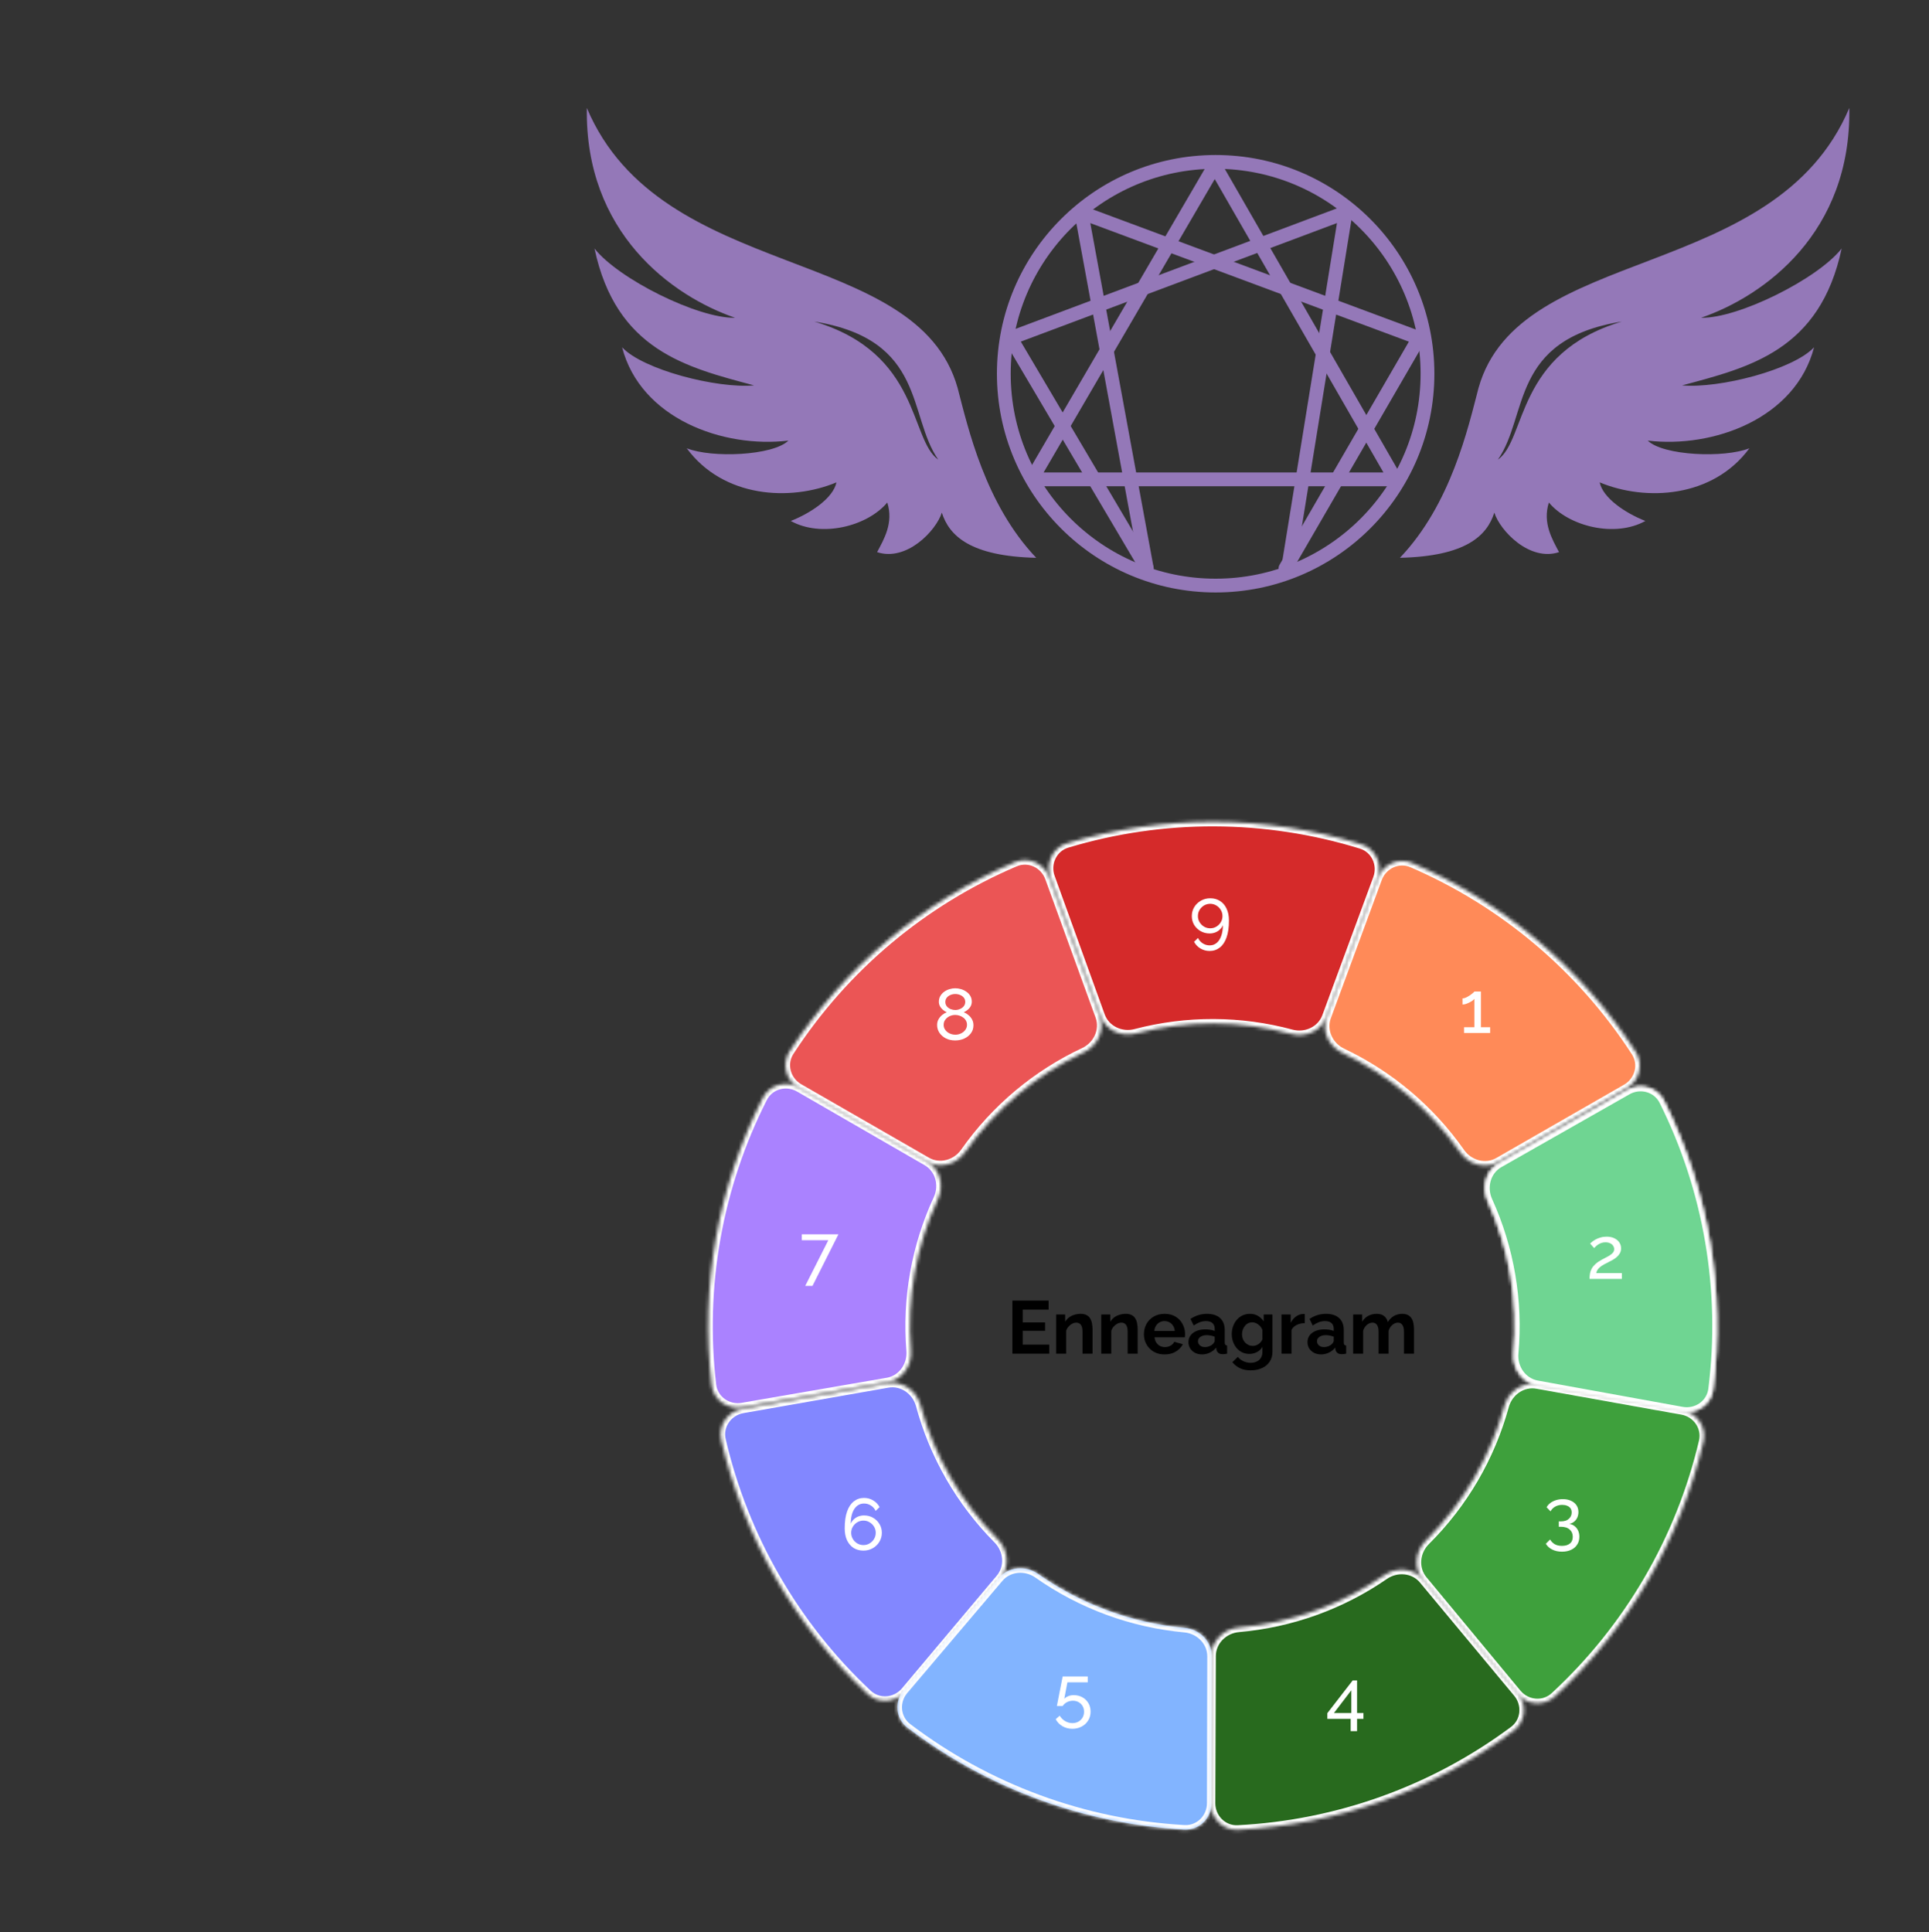 <svg width="560" height="561" viewBox="0 0 560 561" fill="none" xmlns="http://www.w3.org/2000/svg">
<rect x="0" y="0" width="560" height="561" fill="#333333" stroke="none"/>
<g clip-path="url(#clip0_1859_488)">
<mask id="path-1-inside-1_1859_488" fill="white">
<path d="M351.711 523.49C351.702 527.86 348.149 531.417 343.787 531.172C314.665 529.536 286.687 519.234 263.459 501.593C259.979 498.951 259.581 493.939 262.408 490.607L289.974 458.114C292.8 454.782 297.774 454.405 301.347 456.921C313.921 465.777 328.602 471.183 343.916 472.596C348.267 472.998 351.809 476.51 351.8 480.88L351.711 523.49Z"/>
</mask>
<path d="M351.711 523.49C351.702 527.86 348.149 531.417 343.787 531.172C314.665 529.536 286.687 519.234 263.459 501.593C259.979 498.951 259.581 493.939 262.408 490.607L289.974 458.114C292.8 454.782 297.774 454.405 301.347 456.921C313.921 465.777 328.602 471.183 343.916 472.596C348.267 472.998 351.809 476.51 351.8 480.88L351.711 523.49Z" fill="#82B4FF"/>
<path d="M343.916 472.596L344.038 471.283L343.916 472.596ZM351.8 480.88L353.119 480.883L351.8 480.88ZM289.974 458.114L290.979 458.967L289.974 458.114ZM301.347 456.921L300.587 457.999L301.347 456.921ZM263.459 501.593L264.256 500.543L263.459 501.593ZM262.408 490.607L261.402 489.754L262.408 490.607ZM343.787 531.172L343.861 529.855L343.787 531.172ZM343.861 529.855C315.001 528.234 287.276 518.025 264.256 500.543L262.661 502.643C286.099 520.443 314.328 530.838 343.713 532.488L343.861 529.855ZM263.413 491.46L290.979 458.967L288.968 457.261L261.402 489.754L263.413 491.46ZM300.587 457.999C313.35 466.988 328.251 472.475 343.795 473.909L344.038 471.283C328.953 469.892 314.491 464.567 302.106 455.843L300.587 457.999ZM350.482 480.877L350.393 523.488L353.03 523.493L353.119 480.883L350.482 480.877ZM343.795 473.909C347.542 474.255 350.489 477.263 350.482 480.877L353.119 480.883C353.13 475.758 348.993 471.741 344.038 471.283L343.795 473.909ZM290.979 458.967C293.317 456.211 297.511 455.833 300.587 457.999L302.106 455.843C298.037 452.978 292.283 453.353 288.968 457.261L290.979 458.967ZM264.256 500.543C261.416 498.386 261.045 494.252 263.413 491.46L261.402 489.754C258.117 493.626 258.542 499.515 262.661 502.643L264.256 500.543ZM343.713 532.488C348.877 532.778 353.019 528.571 353.03 523.493L350.393 523.488C350.385 527.149 347.421 530.055 343.861 529.855L343.713 532.488Z" fill="white" mask="url(#path-1-inside-1_1859_488)"/>
<mask id="path-3-inside-2_1859_488" fill="white">
<path d="M215.53 408.572C211.224 409.316 207.109 406.429 206.598 402.089C203.233 373.459 208.397 344.465 221.441 318.757C223.418 314.861 228.277 313.572 232.061 315.757L269.074 337.125C272.858 339.309 274.119 344.136 272.284 348.101C265.921 361.846 263.221 377.008 264.446 392.104C264.8 396.459 261.95 400.553 257.644 401.297L215.53 408.572Z"/>
</mask>
<path d="M215.53 408.572C211.224 409.316 207.109 406.429 206.598 402.089C203.233 373.459 208.397 344.465 221.441 318.757C223.418 314.861 228.277 313.572 232.061 315.757L269.074 337.125C272.858 339.309 274.119 344.136 272.284 348.101C265.921 361.846 263.221 377.008 264.446 392.104C264.8 396.459 261.95 400.553 257.644 401.297L215.53 408.572Z" fill="#AA82FF" stroke="white" stroke-width="2.637" mask="url(#path-3-inside-2_1859_488)"/>
<mask id="path-4-inside-3_1859_488" fill="white">
<path d="M231.964 315.926C228.177 313.747 226.855 308.896 229.236 305.232C245.091 280.829 267.867 261.701 294.643 250.3C298.663 248.588 303.212 250.727 304.705 254.834L319.3 295.002C320.792 299.109 318.653 303.616 314.697 305.471C300.836 311.973 288.911 321.988 280.113 334.517C277.602 338.093 272.794 339.421 269.007 337.242L231.964 315.926Z"/>
</mask>
<path d="M231.964 315.926C228.177 313.747 226.855 308.896 229.236 305.232C245.091 280.829 267.867 261.701 294.643 250.3C298.663 248.588 303.212 250.727 304.705 254.834L319.3 295.002C320.792 299.109 318.653 303.616 314.697 305.471C300.836 311.973 288.911 321.988 280.113 334.517C277.602 338.093 272.794 339.421 269.007 337.242L231.964 315.926Z" fill="#EB5555" stroke="white" stroke-width="2.637" mask="url(#path-4-inside-3_1859_488)"/>
<mask id="path-5-inside-4_1859_488" fill="white">
<path d="M304.931 254.752C303.446 250.643 305.569 246.085 309.752 244.824C337.616 236.426 367.359 236.524 395.166 245.105C399.342 246.393 401.435 250.964 399.923 255.064L385.134 295.161C383.622 299.261 379.079 301.321 374.86 300.184C360.078 296.199 344.505 296.148 329.697 300.036C325.471 301.145 320.941 299.055 319.456 294.946L304.931 254.752Z"/>
</mask>
<path d="M304.931 254.752C303.446 250.643 305.569 246.085 309.752 244.824C337.616 236.426 367.359 236.524 395.166 245.105C399.342 246.393 401.435 250.964 399.923 255.064L385.134 295.161C383.622 299.261 379.079 301.321 374.86 300.184C360.078 296.199 344.505 296.148 329.697 300.036C325.471 301.145 320.941 299.055 319.456 294.946L304.931 254.752Z" fill="#D52A2A" stroke="white" stroke-width="2.637" mask="url(#path-5-inside-4_1859_488)"/>
<mask id="path-6-inside-5_1859_488" fill="white">
<path d="M262.868 490.995C260.055 494.339 255.048 494.785 251.86 491.796C230.719 471.974 215.934 446.315 209.385 418.084C208.398 413.828 211.295 409.719 215.598 408.963L257.691 401.568C261.995 400.812 266.061 403.701 267.201 407.919C271.177 422.629 278.914 436.056 289.647 446.872C292.725 449.973 293.186 454.94 290.374 458.285L262.868 490.995Z"/>
</mask>
<path d="M262.868 490.995C260.055 494.339 255.048 494.785 251.86 491.796C230.719 471.974 215.934 446.315 209.385 418.084C208.398 413.828 211.295 409.719 215.598 408.963L257.691 401.568C261.995 400.812 266.061 403.701 267.201 407.919C271.177 422.629 278.914 436.056 289.647 446.872C292.725 449.973 293.186 454.94 290.374 458.285L262.868 490.995Z" fill="#8287FF" stroke="white" stroke-width="2.637" mask="url(#path-6-inside-5_1859_488)"/>
<mask id="path-7-inside-6_1859_488" fill="white">
<path d="M440.584 491.453C443.379 494.812 442.934 499.82 439.429 502.429C416.185 519.736 388.318 529.756 359.375 531.215C355.012 531.435 351.479 527.858 351.495 523.489L351.651 480.751C351.667 476.382 355.229 472.89 359.582 472.512C374.762 471.198 389.344 465.954 401.886 457.301C405.482 454.819 410.453 455.243 413.247 458.602L440.584 491.453Z"/>
</mask>
<path d="M440.584 491.453C443.379 494.812 442.934 499.82 439.429 502.429C416.185 519.736 388.318 529.756 359.375 531.215C355.012 531.435 351.479 527.858 351.495 523.489L351.651 480.751C351.667 476.382 355.229 472.89 359.582 472.512C374.762 471.198 389.344 465.954 401.886 457.301C405.482 454.819 410.453 455.243 413.247 458.602L440.584 491.453Z" fill="#286A1E" stroke="white" stroke-width="2.637" mask="url(#path-7-inside-6_1859_488)"/>
<mask id="path-8-inside-7_1859_488" fill="white">
<path d="M488.325 409.395C492.626 410.165 495.51 414.283 494.509 418.536C487.824 446.947 472.794 472.717 451.357 492.525C448.148 495.49 443.144 495.007 440.356 491.642L413.09 458.733C410.302 455.368 410.799 450.404 413.899 447.325C424.798 436.501 432.671 423.004 436.726 408.188C437.879 403.973 441.954 401.097 446.256 401.867L488.325 409.395Z"/>
</mask>
<path d="M488.325 409.395C492.626 410.165 495.51 414.283 494.509 418.536C487.824 446.947 472.794 472.717 451.357 492.525C448.148 495.49 443.144 495.007 440.356 491.642L413.09 458.733C410.302 455.368 410.799 450.404 413.899 447.325C424.798 436.501 432.671 423.004 436.726 408.188C437.879 403.973 441.954 401.097 446.256 401.867L488.325 409.395Z" fill="#3EA03C" stroke="white" stroke-width="2.637" mask="url(#path-8-inside-7_1859_488)"/>
<mask id="path-9-inside-8_1859_488" fill="white">
<path d="M472.392 316.547C476.19 314.388 481.041 315.708 482.992 319.618C495.911 345.498 500.873 374.635 497.25 403.333C496.703 407.668 492.562 410.519 488.263 409.739L446.213 402.104C441.914 401.324 439.099 397.205 439.49 392.853C440.85 377.709 438.254 362.466 431.957 348.626C430.148 344.649 431.441 339.831 435.239 337.671L472.392 316.547Z"/>
</mask>
<path d="M472.392 316.547C476.19 314.388 481.041 315.708 482.992 319.618C495.911 345.498 500.873 374.635 497.25 403.333C496.703 407.668 492.562 410.519 488.263 409.739L446.213 402.104C441.914 401.324 439.099 397.205 439.49 392.853C440.85 377.709 438.254 362.466 431.957 348.626C430.148 344.649 431.441 339.831 435.239 337.671L472.392 316.547Z" fill="#6FD592" stroke="white" stroke-width="2.637" mask="url(#path-9-inside-8_1859_488)"/>
<mask id="path-10-inside-9_1859_488" fill="white">
<path d="M472.392 316.547C476.19 314.388 481.041 315.708 482.992 319.618C495.911 345.498 500.873 374.635 497.25 403.333C496.703 407.668 492.562 410.519 488.263 409.739L446.213 402.104C441.914 401.324 439.099 397.205 439.49 392.853C440.85 377.709 438.254 362.466 431.957 348.626C430.148 344.649 431.441 339.831 435.239 337.671L472.392 316.547Z"/>
</mask>
<path d="M472.392 316.547C476.19 314.388 481.041 315.708 482.992 319.618C495.911 345.498 500.873 374.635 497.25 403.333C496.703 407.668 492.562 410.519 488.263 409.739L446.213 402.104C441.914 401.324 439.099 397.205 439.49 392.853C440.85 377.709 438.254 362.466 431.957 348.626C430.148 344.649 431.441 339.831 435.239 337.671L472.392 316.547Z" fill="#6FD592" stroke="white" stroke-width="2.637" mask="url(#path-10-inside-9_1859_488)"/>
<mask id="path-11-inside-10_1859_488" fill="white">
<path d="M399.895 255.054C401.406 250.954 405.966 248.835 409.978 250.566C436.539 262.02 459.118 281.093 474.851 305.366C477.227 309.032 475.901 313.882 472.111 316.057L435.045 337.332C431.256 339.507 426.449 338.174 423.942 334.595C415.217 322.142 403.405 312.164 389.669 305.644C385.722 303.77 383.604 299.254 385.115 295.154L399.895 255.054Z"/>
</mask>
<path d="M399.895 255.054C401.406 250.954 405.966 248.835 409.978 250.566C436.539 262.02 459.118 281.093 474.851 305.366C477.227 309.032 475.901 313.882 472.111 316.057L435.045 337.332C431.256 339.507 426.449 338.174 423.942 334.595C415.217 322.142 403.405 312.164 389.669 305.644C385.722 303.77 383.604 299.254 385.115 295.154L399.895 255.054Z" fill="#FF8A58" stroke="white" stroke-width="2.637" mask="url(#path-11-inside-10_1859_488)"/>
<path d="M432.6 298.211V299.898H425.026V298.211H428.022V289.983C427.895 290.151 427.698 290.334 427.431 290.531C427.164 290.714 426.861 290.89 426.524 291.059C426.186 291.227 425.849 291.368 425.511 291.481C425.174 291.579 424.864 291.628 424.583 291.628V289.856C424.892 289.856 425.23 289.772 425.595 289.603C425.975 289.42 426.341 289.209 426.693 288.97C427.044 288.731 427.34 288.506 427.579 288.295C427.832 288.084 427.979 287.936 428.022 287.852H429.92V298.211H432.6Z" fill="white"/>
<path d="M455.568 442.4C456.172 442.498 456.693 442.723 457.129 443.075C457.565 443.413 457.902 443.849 458.141 444.383C458.381 444.903 458.5 445.494 458.5 446.155C458.5 447.013 458.289 447.766 457.867 448.413C457.459 449.074 456.876 449.58 456.116 449.932C455.357 450.297 454.47 450.48 453.458 450.48C452.389 450.48 451.447 450.276 450.631 449.868C449.829 449.475 449.203 448.912 448.753 448.181L449.998 446.936C450.321 447.498 450.757 447.949 451.306 448.286C451.868 448.624 452.586 448.792 453.458 448.792C454.428 448.792 455.188 448.567 455.736 448.117C456.299 447.681 456.58 447.027 456.58 446.155C456.58 445.269 456.278 444.566 455.673 444.046C455.082 443.511 454.217 443.244 453.078 443.244H452.53V441.683H453.12C454.133 441.683 454.906 441.436 455.441 440.944C455.989 440.452 456.264 439.84 456.264 439.109C456.264 438.602 456.144 438.187 455.905 437.864C455.666 437.54 455.343 437.301 454.935 437.147C454.527 436.978 454.056 436.893 453.521 436.893C452.748 436.893 452.065 437.062 451.475 437.4C450.898 437.723 450.448 438.18 450.124 438.771L448.985 437.59C449.238 437.111 449.597 436.697 450.061 436.345C450.539 435.993 451.088 435.719 451.707 435.522C452.34 435.325 453.008 435.227 453.711 435.227C454.597 435.227 455.378 435.381 456.053 435.691C456.742 436 457.276 436.436 457.656 436.999C458.036 437.562 458.226 438.223 458.226 438.982C458.226 439.531 458.12 440.051 457.909 440.543C457.698 441.022 457.389 441.429 456.981 441.767C456.587 442.09 456.116 442.301 455.568 442.4Z" fill="white"/>
<path d="M392.107 502.578V499.012H385.335V497.367L392.698 487.852H393.964V497.325H395.82V499.012H393.964V502.578H392.107ZM387.255 497.325H392.297V490.721L387.255 497.325Z" fill="white"/>
<path d="M311.307 501.897C310.238 501.897 309.275 501.644 308.417 501.138C307.559 500.632 306.912 499.956 306.476 499.113L307.636 498.1C308.03 498.747 308.551 499.267 309.198 499.661C309.859 500.055 310.569 500.252 311.328 500.252C311.975 500.252 312.552 500.111 313.058 499.83C313.565 499.549 313.966 499.162 314.261 498.67C314.556 498.163 314.704 497.587 314.704 496.94C314.704 496.307 314.556 495.751 314.261 495.273C313.98 494.795 313.593 494.422 313.101 494.155C312.622 493.887 312.081 493.754 311.476 493.754C310.871 493.754 310.302 493.887 309.767 494.155C309.247 494.422 308.818 494.802 308.48 495.294H306.814L308.501 486.707H315.78V488.416H309.873L308.966 493.184C309.275 492.861 309.662 492.608 310.126 492.425C310.604 492.228 311.132 492.129 311.708 492.129C312.636 492.129 313.466 492.333 314.198 492.741C314.943 493.149 315.527 493.712 315.949 494.429C316.385 495.146 316.603 495.976 316.603 496.918C316.603 497.903 316.364 498.768 315.885 499.513C315.421 500.273 314.788 500.857 313.987 501.265C313.185 501.686 312.292 501.897 311.307 501.897Z" fill="white"/>
<path d="M256.007 444.999C256.007 445.956 255.768 446.828 255.289 447.615C254.825 448.389 254.185 449.008 253.369 449.472C252.568 449.936 251.661 450.168 250.648 450.168C249.579 450.168 248.637 449.915 247.821 449.408C247.005 448.888 246.365 448.143 245.901 447.172C245.451 446.202 245.226 445.048 245.226 443.712C245.226 441.743 245.458 440.105 245.922 438.796C246.386 437.488 247.04 436.511 247.884 435.864C248.728 435.203 249.713 434.872 250.838 434.872C251.808 434.872 252.687 435.111 253.475 435.59C254.277 436.054 254.903 436.701 255.353 437.531L254.213 438.649C253.904 437.988 253.447 437.467 252.842 437.088C252.237 436.694 251.562 436.497 250.817 436.497C250.057 436.497 249.389 436.729 248.812 437.193C248.236 437.657 247.786 438.325 247.462 439.197C247.153 440.069 246.991 441.124 246.977 442.362C247.188 441.87 247.483 441.448 247.863 441.096C248.243 440.73 248.686 440.449 249.192 440.252C249.713 440.055 250.261 439.957 250.838 439.957C251.808 439.957 252.68 440.182 253.454 440.632C254.242 441.082 254.86 441.687 255.31 442.446C255.775 443.206 256.007 444.057 256.007 444.999ZM250.669 448.565C251.316 448.565 251.907 448.403 252.441 448.079C252.99 447.756 253.426 447.327 253.749 446.792C254.073 446.244 254.234 445.646 254.234 444.999C254.234 444.352 254.073 443.761 253.749 443.227C253.426 442.692 252.99 442.263 252.441 441.94C251.907 441.616 251.316 441.455 250.669 441.455C250.022 441.455 249.424 441.616 248.876 441.94C248.341 442.263 247.912 442.692 247.589 443.227C247.265 443.761 247.104 444.352 247.104 444.999C247.104 445.646 247.265 446.244 247.589 446.792C247.912 447.327 248.341 447.756 248.876 448.079C249.424 448.403 250.022 448.565 250.669 448.565Z" fill="white"/>
<path d="M240.47 360.054H232.77V358.345H243.403L235.871 373.324H233.761L240.47 360.054Z" fill="white"/>
<path d="M282.6 297.65C282.6 298.536 282.354 299.31 281.862 299.971C281.383 300.632 280.736 301.145 279.921 301.511C279.119 301.877 278.24 302.059 277.284 302.059C276.285 302.059 275.392 301.862 274.604 301.469C273.817 301.061 273.191 300.519 272.726 299.844C272.276 299.169 272.051 298.41 272.051 297.566C272.051 296.947 272.192 296.391 272.473 295.899C272.755 295.407 273.106 294.992 273.528 294.654C273.964 294.303 274.407 294.042 274.857 293.874C274.449 293.691 274.07 293.452 273.718 293.156C273.366 292.861 273.085 292.516 272.874 292.122C272.663 291.729 272.558 291.3 272.558 290.836C272.558 290.203 272.698 289.647 272.98 289.169C273.261 288.677 273.634 288.262 274.098 287.924C274.562 287.587 275.075 287.333 275.638 287.165C276.201 286.996 276.763 286.911 277.326 286.911C277.888 286.911 278.451 286.996 279.014 287.165C279.576 287.333 280.089 287.587 280.554 287.924C281.032 288.248 281.412 288.655 281.693 289.148C281.974 289.626 282.115 290.182 282.115 290.814C282.115 291.279 282.009 291.715 281.798 292.122C281.587 292.516 281.299 292.861 280.933 293.156C280.582 293.452 280.195 293.691 279.773 293.874C280.279 294.07 280.744 294.352 281.165 294.717C281.601 295.069 281.946 295.491 282.199 295.983C282.466 296.476 282.6 297.031 282.6 297.65ZM280.722 297.523C280.722 297.073 280.624 296.673 280.427 296.321C280.23 295.955 279.963 295.653 279.625 295.414C279.288 295.161 278.915 294.971 278.507 294.844C278.113 294.717 277.713 294.654 277.305 294.654C276.742 294.654 276.201 294.774 275.68 295.013C275.174 295.252 274.759 295.59 274.435 296.026C274.112 296.447 273.95 296.954 273.95 297.545C273.95 297.981 274.049 298.374 274.245 298.726C274.442 299.078 274.703 299.38 275.026 299.633C275.364 299.886 275.729 300.076 276.123 300.203C276.531 300.329 276.939 300.393 277.347 300.393C277.909 300.393 278.444 300.273 278.95 300.034C279.471 299.795 279.893 299.457 280.216 299.021C280.554 298.585 280.722 298.086 280.722 297.523ZM274.435 290.899C274.435 291.391 274.583 291.813 274.878 292.165C275.174 292.516 275.547 292.784 275.997 292.966C276.447 293.135 276.89 293.22 277.326 293.22C277.776 293.22 278.219 293.128 278.655 292.945C279.105 292.762 279.478 292.495 279.773 292.144C280.068 291.792 280.216 291.363 280.216 290.857C280.216 290.378 280.075 289.971 279.794 289.633C279.527 289.295 279.168 289.035 278.718 288.852C278.282 288.67 277.811 288.578 277.305 288.578C276.812 288.578 276.341 288.677 275.891 288.873C275.455 289.056 275.103 289.324 274.836 289.675C274.569 290.013 274.435 290.421 274.435 290.899Z" fill="white"/>
<path d="M345.99 265.958C345.99 265.002 346.223 264.137 346.687 263.363C347.165 262.576 347.812 261.95 348.628 261.485C349.443 261.021 350.351 260.789 351.349 260.789C352.432 260.789 353.375 261.049 354.176 261.57C354.992 262.076 355.625 262.815 356.075 263.785C356.539 264.742 356.771 265.895 356.771 267.245C356.771 269.214 356.539 270.853 356.075 272.161C355.611 273.469 354.957 274.446 354.113 275.093C353.269 275.754 352.285 276.085 351.159 276.085C350.189 276.085 349.303 275.846 348.501 275.368C347.713 274.903 347.095 274.257 346.644 273.427L347.784 272.309C348.093 272.955 348.55 273.476 349.155 273.87C349.774 274.264 350.449 274.46 351.18 274.46C351.954 274.46 352.622 274.228 353.185 273.764C353.761 273.3 354.204 272.632 354.514 271.76C354.837 270.888 355.006 269.833 355.02 268.595C354.823 269.074 354.528 269.496 354.134 269.861C353.754 270.227 353.311 270.508 352.805 270.705C352.299 270.902 351.75 271 351.159 271C350.203 271 349.331 270.775 348.543 270.325C347.756 269.875 347.13 269.27 346.666 268.511C346.216 267.751 345.99 266.901 345.99 265.958ZM351.328 262.393C350.681 262.393 350.083 262.554 349.535 262.878C349 263.201 348.571 263.63 348.248 264.165C347.924 264.699 347.763 265.297 347.763 265.958C347.763 266.605 347.924 267.196 348.248 267.73C348.571 268.265 349 268.694 349.535 269.017C350.083 269.341 350.681 269.503 351.328 269.503C351.989 269.503 352.587 269.341 353.121 269.017C353.656 268.694 354.085 268.265 354.408 267.73C354.732 267.196 354.894 266.605 354.894 265.958C354.894 265.311 354.732 264.72 354.408 264.186C354.085 263.637 353.649 263.201 353.1 262.878C352.566 262.554 351.975 262.393 351.328 262.393Z" fill="white"/>
<path d="M461.453 371.281C461.453 370.719 461.495 370.191 461.579 369.699C461.678 369.207 461.846 368.735 462.086 368.285C462.339 367.835 462.69 367.406 463.14 366.998C463.59 366.577 464.174 366.169 464.891 365.775C465.313 365.536 465.735 365.311 466.157 365.1C466.593 364.889 466.994 364.664 467.36 364.425C467.74 364.185 468.042 363.925 468.267 363.644C468.492 363.349 468.605 363.011 468.605 362.631C468.605 362.308 468.506 361.998 468.309 361.703C468.126 361.394 467.845 361.147 467.465 360.965C467.1 360.768 466.643 360.669 466.094 360.669C465.672 360.669 465.285 360.725 464.934 360.838C464.596 360.951 464.287 361.098 464.005 361.281C463.738 361.45 463.499 361.633 463.288 361.83C463.091 362.012 462.922 362.181 462.782 362.336L461.621 361.028C461.734 360.901 461.924 360.733 462.191 360.522C462.458 360.296 462.796 360.071 463.204 359.846C463.612 359.621 464.083 359.432 464.617 359.277C465.166 359.108 465.764 359.024 466.411 359.024C467.283 359.024 468.028 359.178 468.647 359.488C469.28 359.783 469.765 360.191 470.103 360.711C470.44 361.218 470.609 361.787 470.609 362.42C470.609 362.969 470.489 363.447 470.25 363.855C470.025 364.263 469.73 364.621 469.364 364.931C469.013 365.24 468.64 365.508 468.246 365.733C467.866 365.944 467.522 366.126 467.212 366.281C466.579 366.591 466.038 366.872 465.588 367.125C465.138 367.378 464.765 367.631 464.47 367.885C464.188 368.124 463.956 368.377 463.773 368.644C463.605 368.911 463.478 369.228 463.394 369.593H470.841V371.281H461.453Z" fill="white"/>
<path d="M304.607 390.373V393H293.904V377.586H304.412V380.213H296.9V383.925H303.391V386.357H296.9V390.373H304.607ZM317.17 393H314.261V386.617C314.261 385.705 314.101 385.04 313.783 384.62C313.465 384.2 313.023 383.99 312.459 383.99C312.068 383.99 311.67 384.092 311.265 384.294C310.874 384.497 310.519 384.779 310.201 385.141C309.882 385.488 309.651 385.894 309.506 386.357V393H306.597V381.624H309.224V383.73C309.513 383.238 309.882 382.825 310.331 382.492C310.78 382.145 311.294 381.884 311.872 381.711C312.466 381.523 313.088 381.429 313.74 381.429C314.449 381.429 315.028 381.559 315.476 381.819C315.939 382.065 316.287 382.406 316.518 382.84C316.764 383.259 316.931 383.737 317.018 384.273C317.119 384.808 317.17 385.351 317.17 385.901V393ZM330.272 393H327.363V386.617C327.363 385.705 327.204 385.04 326.885 384.62C326.567 384.2 326.125 383.99 325.561 383.99C325.17 383.99 324.772 384.092 324.367 384.294C323.976 384.497 323.622 384.779 323.303 385.141C322.985 385.488 322.753 385.894 322.608 386.357V393H319.699V381.624H322.326V383.73C322.616 383.238 322.985 382.825 323.433 382.492C323.882 382.145 324.396 381.884 324.975 381.711C325.568 381.523 326.191 381.429 326.842 381.429C327.551 381.429 328.13 381.559 328.579 381.819C329.042 382.065 329.389 382.406 329.621 382.84C329.867 383.259 330.033 383.737 330.12 384.273C330.221 384.808 330.272 385.351 330.272 385.901V393ZM338.077 393.217C337.165 393.217 336.34 393.065 335.602 392.761C334.864 392.443 334.234 392.016 333.713 391.48C333.192 390.93 332.787 390.308 332.498 389.613C332.223 388.904 332.085 388.159 332.085 387.377C332.085 386.292 332.324 385.3 332.802 384.403C333.294 383.505 333.988 382.789 334.886 382.254C335.798 381.704 336.869 381.429 338.099 381.429C339.344 381.429 340.407 381.704 341.29 382.254C342.173 382.789 342.846 383.505 343.309 384.403C343.787 385.286 344.026 386.241 344.026 387.269C344.026 387.442 344.018 387.623 344.004 387.811C343.989 387.985 343.975 388.13 343.961 388.246H335.168C335.226 388.824 335.392 389.331 335.667 389.765C335.957 390.199 336.319 390.532 336.753 390.764C337.201 390.981 337.679 391.09 338.186 391.09C338.765 391.09 339.307 390.952 339.814 390.677C340.335 390.388 340.69 390.011 340.878 389.548L343.374 390.243C343.099 390.822 342.701 391.336 342.18 391.784C341.674 392.233 341.073 392.588 340.378 392.848C339.684 393.094 338.917 393.217 338.077 393.217ZM335.103 386.4H341.051C340.993 385.821 340.827 385.322 340.552 384.902C340.292 384.468 339.944 384.135 339.51 383.904C339.076 383.657 338.591 383.534 338.055 383.534C337.534 383.534 337.057 383.657 336.623 383.904C336.203 384.135 335.855 384.468 335.58 384.902C335.32 385.322 335.161 385.821 335.103 386.4ZM345.016 389.635C345.016 388.897 345.219 388.253 345.624 387.703C346.044 387.138 346.623 386.704 347.361 386.4C348.099 386.096 348.946 385.944 349.901 385.944C350.379 385.944 350.864 385.98 351.356 386.053C351.848 386.125 352.275 386.241 352.637 386.4V385.792C352.637 385.069 352.419 384.511 351.985 384.121C351.566 383.73 350.936 383.534 350.096 383.534C349.474 383.534 348.881 383.643 348.316 383.86C347.752 384.077 347.158 384.396 346.536 384.815L345.603 382.905C346.355 382.413 347.122 382.044 347.904 381.798C348.7 381.552 349.532 381.429 350.4 381.429C352.021 381.429 353.281 381.834 354.178 382.644C355.09 383.455 355.546 384.613 355.546 386.118V389.744C355.546 390.047 355.596 390.265 355.698 390.395C355.813 390.525 355.994 390.605 356.24 390.634V393C355.98 393.043 355.741 393.08 355.524 393.109C355.321 393.137 355.148 393.152 355.003 393.152C354.424 393.152 353.983 393.022 353.679 392.761C353.389 392.501 353.208 392.182 353.136 391.806L353.071 391.22C352.579 391.857 351.964 392.349 351.225 392.696C350.487 393.043 349.735 393.217 348.968 393.217C348.215 393.217 347.535 393.065 346.927 392.761C346.333 392.443 345.863 392.016 345.516 391.48C345.183 390.93 345.016 390.315 345.016 389.635ZM352.094 390.221C352.253 390.047 352.383 389.874 352.485 389.7C352.586 389.526 352.637 389.367 352.637 389.222V388.072C352.289 387.927 351.913 387.819 351.508 387.746C351.102 387.659 350.719 387.616 350.357 387.616C349.604 387.616 348.982 387.782 348.49 388.115C348.012 388.434 347.774 388.861 347.774 389.396C347.774 389.686 347.853 389.961 348.012 390.221C348.172 390.482 348.403 390.692 348.707 390.851C349.011 391.01 349.373 391.09 349.793 391.09C350.227 391.09 350.654 391.01 351.073 390.851C351.493 390.677 351.833 390.467 352.094 390.221ZM362.715 393.065C361.962 393.065 361.267 392.92 360.631 392.631C360.008 392.327 359.465 391.907 359.002 391.372C358.554 390.836 358.206 390.221 357.96 389.526C357.714 388.832 357.591 388.094 357.591 387.312C357.591 386.487 357.721 385.72 357.982 385.011C358.242 384.302 358.604 383.679 359.067 383.144C359.545 382.594 360.102 382.174 360.739 381.884C361.39 381.581 362.107 381.429 362.888 381.429C363.771 381.429 364.546 381.631 365.211 382.036C365.877 382.427 366.427 382.956 366.861 383.621V381.624H369.401V392.457C369.401 393.586 369.126 394.549 368.576 395.345C368.041 396.155 367.296 396.77 366.34 397.19C365.385 397.624 364.3 397.841 363.084 397.841C361.854 397.841 360.811 397.631 359.958 397.212C359.104 396.806 358.373 396.228 357.765 395.475L359.35 393.934C359.784 394.469 360.327 394.889 360.978 395.193C361.644 395.497 362.346 395.649 363.084 395.649C363.706 395.649 364.271 395.533 364.777 395.301C365.298 395.084 365.711 394.737 366.015 394.259C366.333 393.796 366.492 393.195 366.492 392.457V391.024C366.116 391.676 365.58 392.182 364.886 392.544C364.205 392.891 363.482 393.065 362.715 393.065ZM363.692 390.742C364.01 390.742 364.314 390.692 364.604 390.59C364.893 390.489 365.161 390.351 365.407 390.178C365.653 390.004 365.87 389.801 366.058 389.57C366.246 389.324 366.391 389.078 366.492 388.832V386.118C366.319 385.669 366.073 385.278 365.754 384.946C365.45 384.613 365.103 384.359 364.712 384.186C364.336 383.998 363.938 383.904 363.518 383.904C363.069 383.904 362.664 383.998 362.302 384.186C361.94 384.374 361.629 384.642 361.369 384.989C361.108 385.322 360.906 385.698 360.761 386.118C360.631 386.523 360.565 386.95 360.565 387.399C360.565 387.862 360.645 388.296 360.804 388.701C360.963 389.107 361.181 389.461 361.456 389.765C361.745 390.069 362.078 390.308 362.454 390.482C362.845 390.655 363.257 390.742 363.692 390.742ZM378.797 384.142C377.914 384.142 377.126 384.316 376.431 384.663C375.736 384.996 375.237 385.481 374.933 386.118V393H372.024V381.624H374.694V384.055C375.099 383.274 375.613 382.659 376.235 382.21C376.858 381.761 377.516 381.515 378.211 381.472C378.37 381.472 378.493 381.472 378.58 381.472C378.667 381.472 378.739 381.479 378.797 381.494V384.142ZM379.574 389.635C379.574 388.897 379.777 388.253 380.182 387.703C380.602 387.138 381.181 386.704 381.919 386.4C382.657 386.096 383.504 385.944 384.459 385.944C384.937 385.944 385.421 385.98 385.914 386.053C386.406 386.125 386.833 386.241 387.194 386.4V385.792C387.194 385.069 386.977 384.511 386.543 384.121C386.123 383.73 385.494 383.534 384.654 383.534C384.032 383.534 383.439 383.643 382.874 383.86C382.31 384.077 381.716 384.396 381.094 384.815L380.16 382.905C380.913 382.413 381.68 382.044 382.462 381.798C383.258 381.552 384.09 381.429 384.958 381.429C386.579 381.429 387.839 381.834 388.736 382.644C389.648 383.455 390.104 384.613 390.104 386.118V389.744C390.104 390.047 390.154 390.265 390.256 390.395C390.371 390.525 390.552 390.605 390.798 390.634V393C390.538 393.043 390.299 393.08 390.082 393.109C389.879 393.137 389.706 393.152 389.561 393.152C388.982 393.152 388.54 393.022 388.237 392.761C387.947 392.501 387.766 392.182 387.694 391.806L387.629 391.22C387.137 391.857 386.521 392.349 385.783 392.696C385.045 393.043 384.293 393.217 383.525 393.217C382.773 393.217 382.093 393.065 381.485 392.761C380.891 392.443 380.421 392.016 380.074 391.48C379.741 390.93 379.574 390.315 379.574 389.635ZM386.652 390.221C386.811 390.047 386.941 389.874 387.042 389.7C387.144 389.526 387.194 389.367 387.194 389.222V388.072C386.847 387.927 386.471 387.819 386.066 387.746C385.66 387.659 385.277 387.616 384.915 387.616C384.162 387.616 383.54 387.782 383.048 388.115C382.57 388.434 382.331 388.861 382.331 389.396C382.331 389.686 382.411 389.961 382.57 390.221C382.729 390.482 382.961 390.692 383.265 390.851C383.569 391.01 383.931 391.09 384.35 391.09C384.785 391.09 385.212 391.01 385.631 390.851C386.051 390.677 386.391 390.467 386.652 390.221ZM410.494 393H407.585V386.617C407.585 385.72 407.426 385.061 407.107 384.642C406.803 384.207 406.376 383.99 405.826 383.99C405.262 383.99 404.719 384.215 404.198 384.663C403.692 385.098 403.33 385.669 403.113 386.378V393H400.203V386.617C400.203 385.705 400.044 385.04 399.726 384.62C399.422 384.2 398.995 383.99 398.445 383.99C397.881 383.99 397.338 384.207 396.817 384.642C396.31 385.076 395.948 385.648 395.731 386.357V393H392.822V381.624H395.449V383.73C395.883 382.992 396.462 382.427 397.186 382.036C397.909 381.631 398.742 381.429 399.682 381.429C400.623 381.429 401.354 381.66 401.875 382.123C402.411 382.586 402.751 383.158 402.896 383.838C403.359 383.057 403.945 382.463 404.654 382.058C405.378 381.638 406.188 381.429 407.086 381.429C407.795 381.429 408.366 381.559 408.801 381.819C409.249 382.065 409.597 382.406 409.843 382.84C410.089 383.259 410.255 383.737 410.342 384.273C410.443 384.808 410.494 385.351 410.494 385.901V393Z" fill="black"/>
<path d="M300.357 137.665L351.792 49.491C352.179 48.828 353.139 48.831 353.522 49.497L404.222 137.67C404.606 138.337 404.124 139.169 403.355 139.169H301.221C300.449 139.169 299.968 138.332 300.357 137.665Z" stroke="#9478B8" stroke-width="4"/>
<path d="M332.913 165L314.238 63.408C314.098 62.645 314.843 62.019 315.57 62.29L410.815 97.73C411.396 97.946 411.642 98.633 411.332 99.169L373.179 165" stroke="#9478B8" stroke-width="4" stroke-linecap="round"/>
<path d="M332.916 165L294.016 99.17C293.7 98.634 293.944 97.943 294.526 97.725L389.043 62.281C389.762 62.011 390.504 62.619 390.381 63.377L373.942 165" stroke="#9478B8" stroke-width="4" stroke-linecap="round"/>
<circle cx="352.91" cy="108.5" r="61.5" stroke="#9478B8" stroke-width="4" stroke-linecap="round"/>
<path fill-rule="evenodd" clip-rule="evenodd" d="M272.39 133.449C264.034 127.602 267.316 102.544 236.398 93.353C268.919 98.586 263.46 120.673 272.39 133.449ZM300.819 161.939C281.721 161.501 275.555 155.564 273.419 148.818C271.801 154.027 263.205 163.121 254.635 160.295C256.595 156.572 259.468 151.842 257.584 145.887C251.814 152.805 238.434 156.176 229.568 151.245C235.342 148.976 241.876 144.624 242.837 140.037C229.408 145.643 209.954 144.53 199.364 130.143C206.674 133.054 224.425 132.293 228.873 127.917C209.927 130.195 185.979 121.549 180.594 100.826C186.687 107.362 208.132 112.847 218.896 111.887C199.277 106.641 178.883 101.743 172.579 72.141C179.489 80.966 202.634 92.485 213.396 92.26C194.917 85.897 169.755 67.466 170.364 31.346C191.935 82.349 266.234 70.739 278.012 112.656C281.041 124.247 285.998 146.386 300.819 161.939Z" fill="#9478B8"/>
<path fill-rule="evenodd" clip-rule="evenodd" d="M434.839 133.449C443.194 127.602 439.912 102.544 470.83 93.353C438.309 98.586 443.768 120.673 434.839 133.449ZM406.409 161.939C425.508 161.501 431.674 155.564 433.81 148.818C435.428 154.027 444.024 163.121 452.593 160.295C450.633 156.572 447.761 151.842 449.644 145.887C455.414 152.805 468.794 156.176 477.66 151.245C471.886 148.976 465.352 144.624 464.391 140.037C477.821 145.643 497.275 144.53 507.864 130.143C500.555 133.054 482.804 132.293 478.355 127.917C497.302 130.195 521.249 121.549 526.635 100.826C520.542 107.362 499.097 112.847 488.333 111.887C507.951 106.641 528.345 101.743 534.649 72.141C527.74 80.966 504.594 92.485 493.832 92.26C512.312 85.897 537.474 67.466 536.865 31.346C515.294 82.349 440.995 70.739 429.216 112.656C426.187 124.247 421.231 146.386 406.409 161.939Z" fill="#9478B8"/>
</g>
<defs>
<clipPath id="clip0_1859_488">
<rect width="560" height="561" fill="white"/>
</clipPath>
</defs>
</svg>
